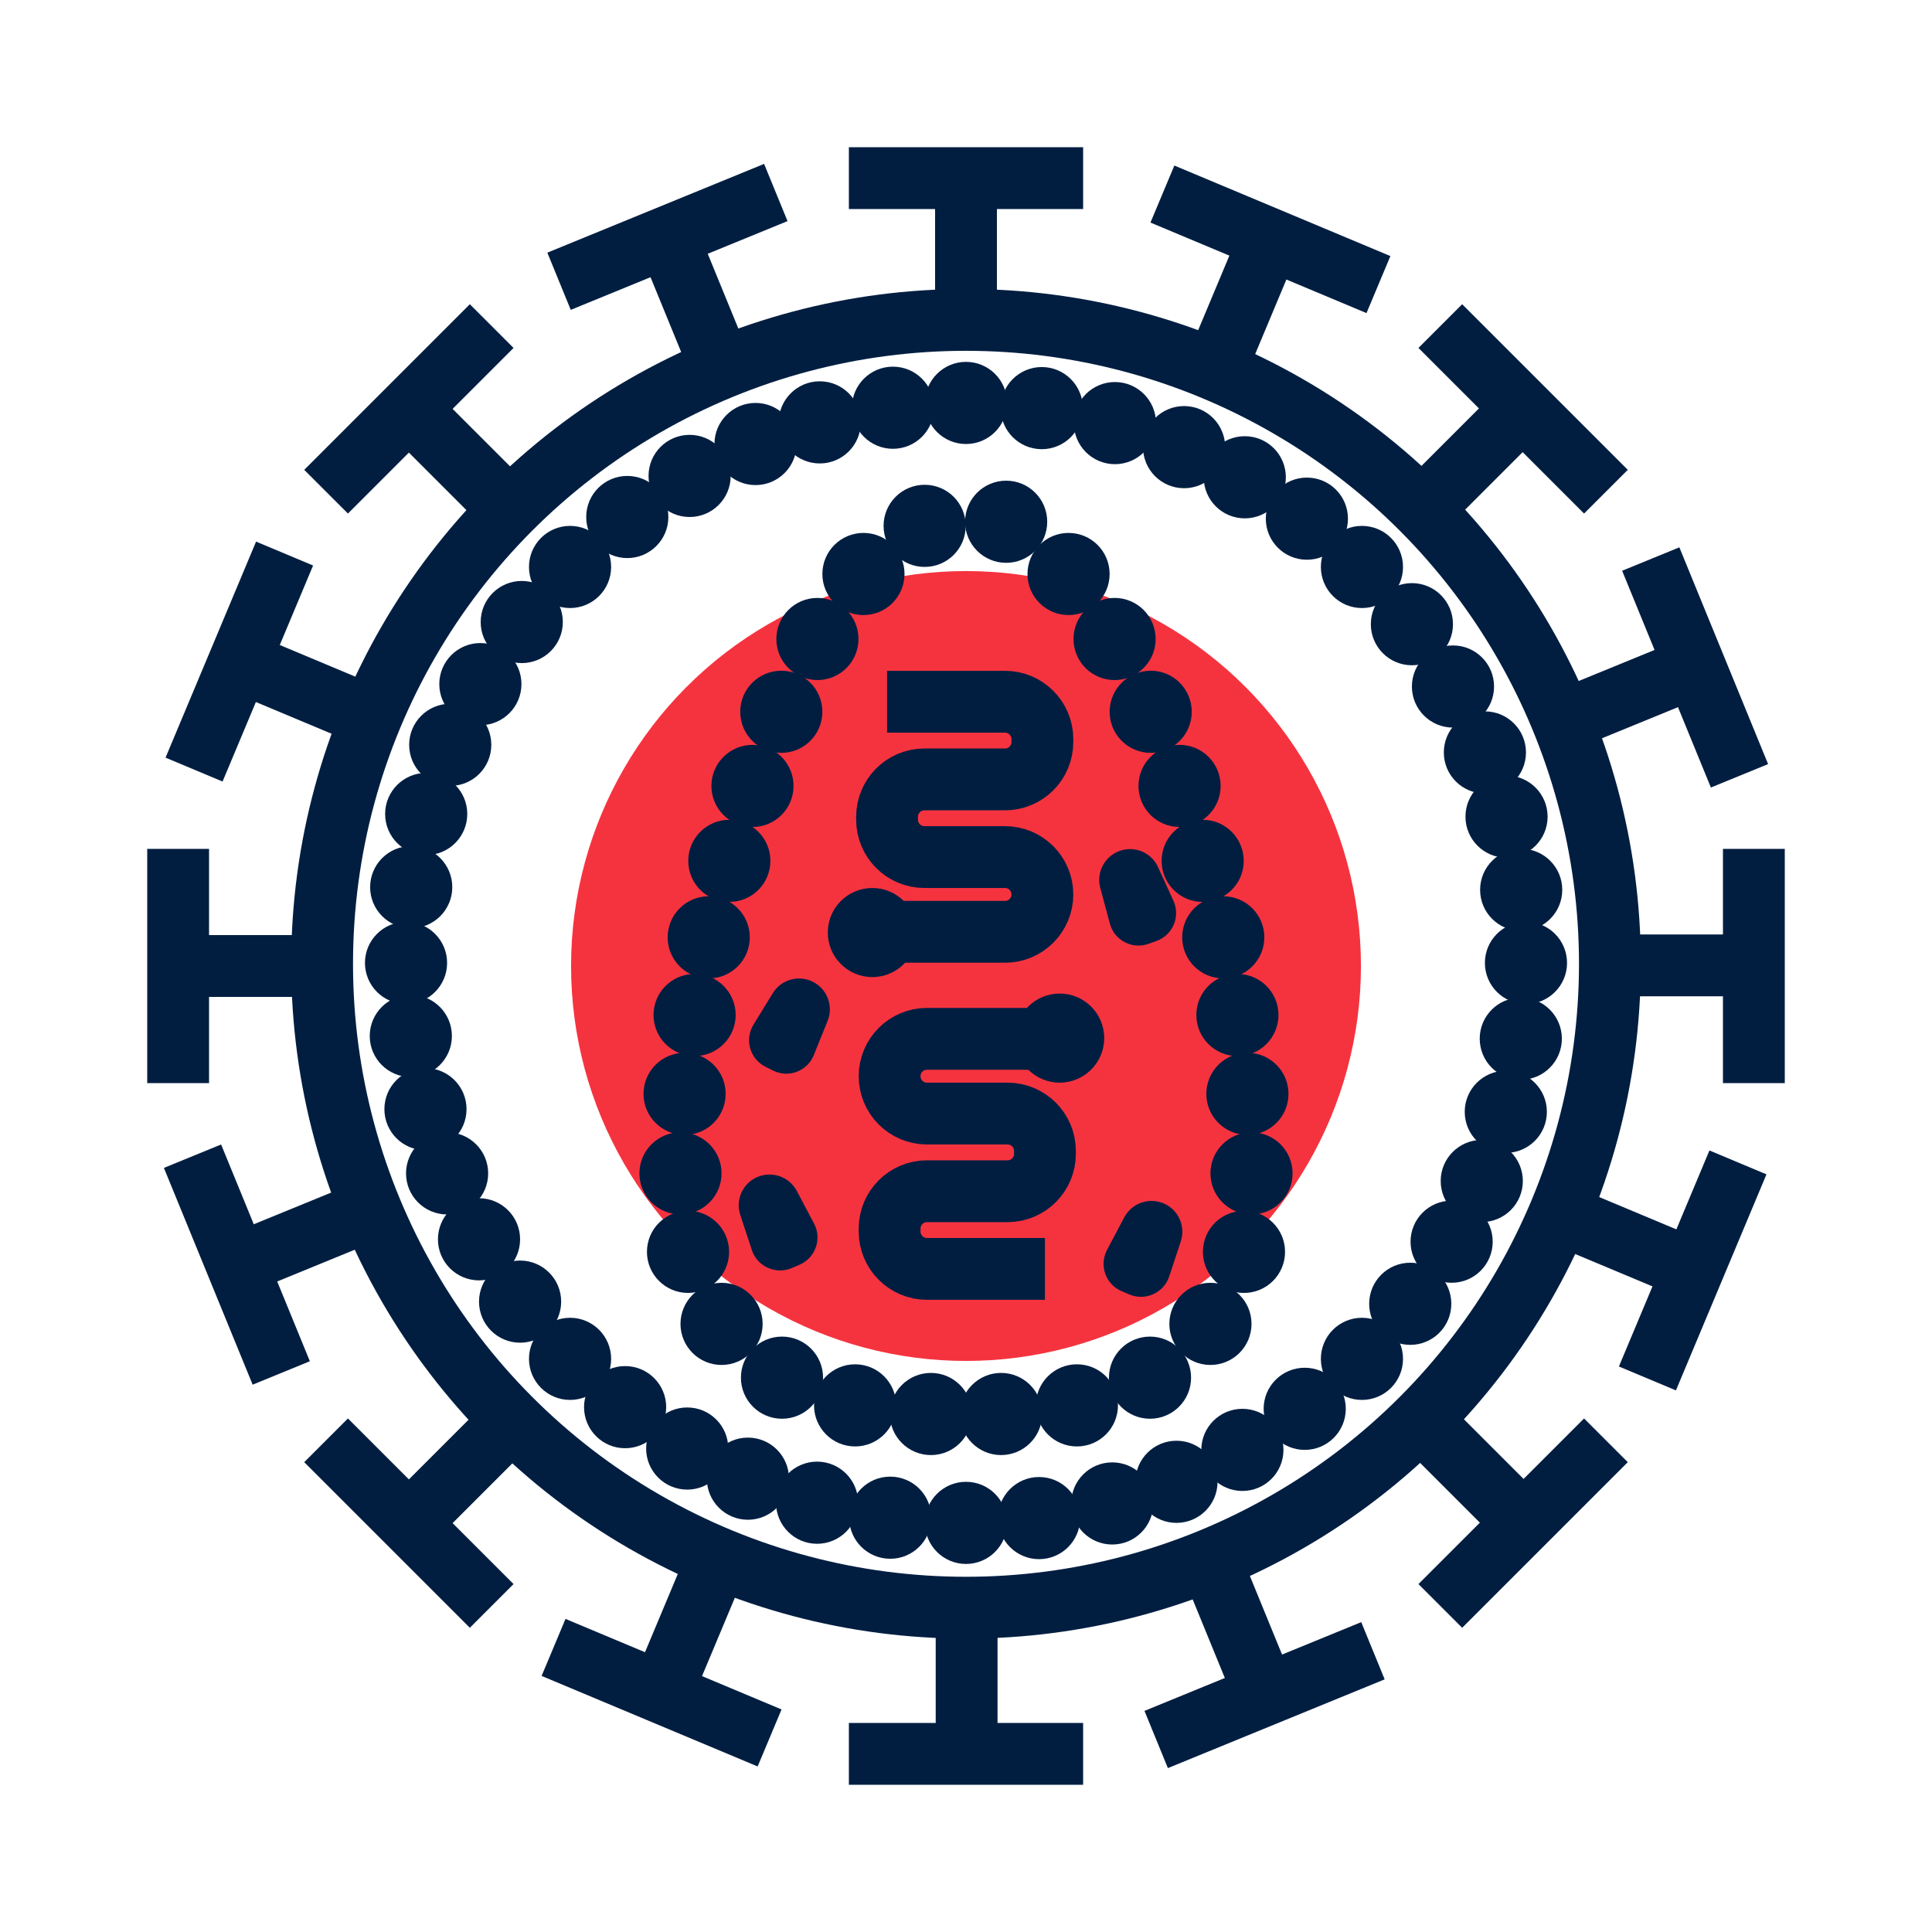 <?xml version="1.0" encoding="utf-8"?>
<!-- Generator: Adobe Illustrator 26.0.1, SVG Export Plug-In . SVG Version: 6.00 Build 0)  -->
<svg version="1.1" xmlns="http://www.w3.org/2000/svg" xmlns:xlink="http://www.w3.org/1999/xlink" x="0px" y="0px"
	 viewBox="0 0 500 500" style="enable-background:new 0 0 500 500;" xml:space="preserve">
<style type="text/css">
	.st0{fill:#F5333F;}
	.st1{fill:none;stroke:#011E41;stroke-width:16;stroke-miterlimit:10;}
	.st2{display:none;}
	.st3{display:inline;}
	.st4{fill:none;stroke:#D1D3D4;stroke-width:2;stroke-miterlimit:10;}
	.st5{display:inline;fill:none;stroke:#BCBEC0;stroke-width:4;stroke-miterlimit:10;}
	.st6{fill:none;stroke:#BCBEC0;stroke-width:4;stroke-miterlimit:10;}
	.st7{display:inline;fill:none;stroke:#D1D3D4;stroke-width:2;stroke-miterlimit:10;}
	.st8{display:none;opacity:0.35;fill:none;stroke:#000000;stroke-width:16;stroke-miterlimit:10;}
	.st9{fill:none;stroke:#011E41;stroke-width:16;stroke-linejoin:bevel;stroke-miterlimit:10;}
	.st10{fill:none;stroke:#F5333F;stroke-width:16;stroke-miterlimit:10;}
	.st11{fill:#011E41;}
	.st12{fill:none;stroke:#011E41;stroke-width:16;stroke-linecap:square;stroke-miterlimit:10;}
	.st13{fill:none;stroke:#011E41;stroke-width:16;stroke-linecap:round;stroke-miterlimit:10;}
	.st14{fill:none;stroke:#EF3741;stroke-width:16;stroke-miterlimit:10;}
	.st15{fill:#F5333F;stroke:#011E41;stroke-width:16;stroke-miterlimit:10;}
	.st16{fill:#EF3741;}
	.st17{fill:none;stroke:#011E41;stroke-width:8;stroke-miterlimit:10;}
	.st18{fill:none;stroke:#E73843;stroke-width:16;stroke-miterlimit:10;}
	.st19{fill:none;stroke:#011E41;stroke-width:13.417;stroke-miterlimit:10;}
	.st20{fill:none;stroke:#011E41;stroke-width:13.897;stroke-miterlimit:10;}
	.st21{fill:none;stroke:#011E41;stroke-width:14.206;stroke-miterlimit:10;}
	.st22{fill:none;stroke:#011E41;stroke-width:15.058;stroke-miterlimit:10;}
	.st23{fill:none;stroke:#011E41;stroke-width:15.147;stroke-miterlimit:10;}
	.st24{fill:none;stroke:#011E41;stroke-width:16.56;stroke-miterlimit:10;}
	.st25{fill:none;stroke:#011E41;stroke-width:14.342;stroke-miterlimit:10;}
	.st26{fill:none;stroke:#011E41;stroke-width:15.851;stroke-miterlimit:10;}
	.st27{fill:#F53340;}
</style>
<g id="Icons">
	<g>
		<circle class="st0" cx="250" cy="250" r="102.21"/>
		<circle class="st1" cx="250" cy="249.43" r="166.64"/>
		<g>
			<g>
				<g>
					<line class="st1" x1="219.69" y1="453.9" x2="280.31" y2="453.9"/>
					<line class="st1" x1="250.16" y1="453.9" x2="250.16" y2="416.13"/>
				</g>
				<g>
					<line class="st1" x1="280.31" y1="46.1" x2="219.69" y2="46.1"/>
					<line class="st1" x1="250" y1="46.1" x2="250" y2="83.87"/>
				</g>
			</g>
			<g>
				<g>
					<line class="st1" x1="453.9" y1="280.31" x2="453.9" y2="219.69"/>
					<line class="st1" x1="453.9" y1="249.84" x2="416.13" y2="249.84"/>
				</g>
				<g>
					<line class="st1" x1="46.1" y1="219.69" x2="46.1" y2="280.31"/>
					<line class="st1" x1="46.1" y1="250" x2="83.87" y2="250"/>
				</g>
			</g>
			<g>
				<g>
					<line class="st1" x1="372.75" y1="415.61" x2="415.61" y2="372.75"/>
					<line class="st1" x1="394.3" y1="394.06" x2="367.59" y2="367.35"/>
				</g>
				<g>
					<line class="st1" x1="127.25" y1="84.39" x2="84.39" y2="127.25"/>
					<line class="st1" x1="105.82" y1="105.82" x2="132.53" y2="132.53"/>
				</g>
			</g>
			<g>
				<g>
					<line class="st1" x1="415.61" y1="127.25" x2="372.75" y2="84.39"/>
					<line class="st1" x1="394.06" y1="105.7" x2="367.35" y2="132.41"/>
				</g>
				<g>
					<line class="st1" x1="84.39" y1="372.75" x2="127.25" y2="415.61"/>
					<line class="st1" x1="105.82" y1="394.18" x2="132.53" y2="367.47"/>
				</g>
			</g>
			<g>
				<g>
					<line class="st1" x1="299.22" y1="450.18" x2="355.32" y2="427.21"/>
					<line class="st1" x1="327.42" y1="438.63" x2="313.11" y2="403.67"/>
				</g>
				<g>
					<line class="st1" x1="200.78" y1="49.82" x2="144.68" y2="72.79"/>
					<line class="st1" x1="172.73" y1="61.31" x2="187.04" y2="96.26"/>
				</g>
			</g>
			<g>
				<g>
					<line class="st1" x1="450.18" y1="200.78" x2="427.21" y2="144.68"/>
					<line class="st1" x1="438.63" y1="172.58" x2="403.67" y2="186.89"/>
				</g>
				<g>
					<line class="st1" x1="49.82" y1="299.22" x2="72.79" y2="355.32"/>
					<line class="st1" x1="61.31" y1="327.27" x2="96.26" y2="312.96"/>
				</g>
			</g>
			<g>
				<g>
					<line class="st1" x1="426.35" y1="356.74" x2="449.78" y2="300.83"/>
					<line class="st1" x1="438.13" y1="328.63" x2="403.29" y2="314.04"/>
				</g>
				<g>
					<line class="st1" x1="73.65" y1="143.26" x2="50.22" y2="199.17"/>
					<line class="st1" x1="61.93" y1="171.21" x2="96.77" y2="185.81"/>
				</g>
			</g>
			<g>
				<g>
					<line class="st1" x1="356.74" y1="73.65" x2="300.83" y2="50.22"/>
					<line class="st1" x1="328.63" y1="61.87" x2="314.04" y2="96.71"/>
				</g>
				<g>
					<line class="st1" x1="143.26" y1="426.35" x2="199.17" y2="449.78"/>
					<line class="st1" x1="171.21" y1="438.07" x2="185.81" y2="403.23"/>
				</g>
			</g>
		</g>
		<g>
			<circle class="st11" cx="250" cy="104.28" r="10.63"/>
			<circle class="st11" cx="250" cy="394.12" r="10.63"/>
			<circle class="st11" cx="105.08" cy="249.2" r="10.63"/>
			<circle class="st11" cx="394.92" cy="249.2" r="10.63"/>
			<circle class="st11" cx="147.53" cy="146.73" r="10.63"/>
			<circle class="st11" cx="352.47" cy="351.67" r="10.63"/>
			<circle class="st11" cx="147.53" cy="351.67" r="10.63"/>
			<circle class="st11" cx="352.47" cy="146.73" r="10.63"/>
			<circle class="st11" cx="195.53" cy="114.91" r="10.63"/>
			<circle class="st11" cx="304.47" cy="383.49" r="10.63"/>
			<circle class="st11" cx="115.71" cy="303.67" r="10.63"/>
			<circle class="st11" cx="384.29" cy="194.73" r="10.63"/>
			<circle class="st11" cx="116.52" cy="192.76" r="10.63"/>
			<circle class="st11" cx="383.48" cy="305.64" r="10.63"/>
			<circle class="st11" cx="193.56" cy="382.68" r="10.63"/>
			<circle class="st11" cx="306.44" cy="115.72" r="10.63"/>
			<circle class="st11" cx="231.09" cy="105.52" r="10.63"/>
			<circle class="st11" cx="268.91" cy="392.88" r="10.63"/>
			<circle class="st11" cx="106.32" cy="268.11" r="10.63"/>
			<circle class="st11" cx="393.68" cy="230.29" r="10.63"/>
			<circle class="st11" cx="135.03" cy="160.98" r="10.63"/>
			<circle class="st11" cx="364.97" cy="337.42" r="10.63"/>
			<circle class="st11" cx="161.78" cy="364.17" r="10.63"/>
			<circle class="st11" cx="338.22" cy="134.23" r="10.63"/>
			<circle class="st11" cx="178.47" cy="123.17" r="10.63"/>
			<circle class="st11" cx="321.53" cy="375.23" r="10.63"/>
			<circle class="st11" cx="123.97" cy="320.73" r="10.63"/>
			<circle class="st11" cx="376.03" cy="177.67" r="10.63"/>
			<circle class="st11" cx="110.3" cy="210.66" r="10.63"/>
			<circle class="st11" cx="389.7" cy="287.74" r="10.63"/>
			<circle class="st11" cx="211.46" cy="388.9" r="10.63"/>
			<circle class="st11" cx="288.54" cy="109.5" r="10.63"/>
			<circle class="st11" cx="212.15" cy="109.31" r="10.63"/>
			<circle class="st11" cx="287.85" cy="389.09" r="10.63"/>
			<circle class="st11" cx="110.11" cy="287.05" r="10.63"/>
			<circle class="st11" cx="389.89" cy="211.35" r="10.63"/>
			<circle class="st11" cx="124.32" cy="177.05" r="10.63"/>
			<circle class="st11" cx="375.68" cy="321.35" r="10.63"/>
			<circle class="st11" cx="177.85" cy="374.88" r="10.63"/>
			<circle class="st11" cx="322.15" cy="123.52" r="10.63"/>
			<circle class="st11" cx="162.34" cy="133.8" r="10.63"/>
			<circle class="st11" cx="337.66" cy="364.6" r="10.63"/>
			<circle class="st11" cx="134.6" cy="336.86" r="10.63"/>
			<circle class="st11" cx="365.4" cy="161.54" r="10.63"/>
			<circle class="st11" cx="106.42" cy="229.59" r="10.63"/>
			<circle class="st11" cx="393.58" cy="268.81" r="10.63"/>
			<circle class="st11" cx="230.39" cy="392.78" r="10.63"/>
			<circle class="st11" cx="269.61" cy="105.62" r="10.63"/>
		</g>
		<g>
			<circle class="st11" cx="297.62" cy="356.54" r="10.63"/>
			<circle class="st11" cx="313.26" cy="342.62" r="10.63"/>
			<circle class="st11" cx="321.94" cy="323.98" r="10.63"/>
			<circle class="st11" cx="323.89" cy="303.67" r="10.63"/>
			<circle class="st11" cx="322.83" cy="283.09" r="10.63"/>
			<circle class="st11" cx="320.24" cy="262.68" r="10.63"/>
			<circle class="st11" cx="316.58" cy="242.58" r="10.63"/>
			<circle class="st11" cx="311.25" cy="222.79" r="10.63"/>
			<circle class="st11" cx="305.27" cy="203.4" r="10.63"/>
			<circle class="st11" cx="297.8" cy="184.21" r="10.63"/>
			<circle class="st11" cx="288.45" cy="165.37" r="10.63"/>
			<circle class="st11" cx="276.54" cy="148.55" r="10.63"/>
			<circle class="st11" cx="260.39" cy="135.03" r="10.63"/>
			<circle class="st11" cx="259.08" cy="365.94" r="10.63"/>
			<circle class="st11" cx="278.7" cy="363.71" r="10.63"/>
			<circle class="st11" cx="202.38" cy="356.54" r="10.63"/>
			<circle class="st11" cx="186.74" cy="342.62" r="10.63"/>
			<circle class="st11" cx="178.06" cy="323.98" r="10.63"/>
			<circle class="st11" cx="176.11" cy="303.67" r="10.63"/>
			<circle class="st11" cx="177.17" cy="283.09" r="10.63"/>
			<circle class="st11" cx="179.76" cy="262.68" r="10.63"/>
			<circle class="st11" cx="183.42" cy="242.58" r="10.63"/>
			<circle class="st11" cx="188.75" cy="222.79" r="10.63"/>
			<circle class="st11" cx="194.74" cy="203.4" r="10.63"/>
			<circle class="st11" cx="202.2" cy="184.21" r="10.63"/>
			<circle class="st11" cx="211.55" cy="165.37" r="10.63"/>
			<circle class="st11" cx="223.46" cy="148.55" r="10.63"/>
			<circle class="st11" cx="239.3" cy="136.09" r="10.63"/>
			<circle class="st11" cx="240.92" cy="365.94" r="10.63"/>
			<circle class="st11" cx="221.3" cy="363.71" r="10.63"/>
		</g>
		<g>
			<g>
				<path class="st1" d="M270.43,328.39H239.9c-5.34,0-9.67-4.33-9.67-9.67v-0.76c0-5.34,4.33-9.67,9.67-9.67h20.86
					c5.34,0,9.67-4.33,9.67-9.67v-0.76c0-5.34-4.33-9.67-9.67-9.67H239.9c-5.34,0-9.67-4.33-9.67-9.67v0c0-5.34,4.33-9.67,9.67-9.67
					h30.53"/>
				<circle class="st11" cx="274.24" cy="268.66" r="11.53"/>
			</g>
			<g>
				<path class="st1" d="M229.57,181.61h30.53c5.34,0,9.67,4.33,9.67,9.67v0.76c0,5.34-4.33,9.67-9.67,9.67h-20.86
					c-5.34,0-9.67,4.33-9.67,9.67v0.76c0,5.34,4.33,9.67,9.67,9.67h20.86c5.34,0,9.67,4.33,9.67,9.67v0c0,5.34-4.33,9.67-9.67,9.67
					h-30.53"/>
				<circle class="st11" cx="225.76" cy="241.34" r="11.53"/>
			</g>
		</g>
		<path class="st11" d="M287.23,239.03l-2.48-9.24c-1.08-4,1.1-8.17,5-9.57l0,0c3.9-1.41,8.23,0.41,9.95,4.19l3.98,8.7
			c1.87,4.08-0.15,8.89-4.38,10.41l-2.06,0.74C293.02,245.78,288.39,243.37,287.23,239.03z"/>
		<path class="st11" d="M194.99,265.2l5-8.16c2.17-3.54,6.68-4.82,10.39-2.95h0c3.7,1.87,5.36,6.26,3.81,10.11l-3.58,8.87
			c-1.68,4.16-6.56,6-10.57,3.98l-1.95-0.98C194.07,274.04,192.64,269.03,194.99,265.2z"/>
		<path class="st11" d="M194.58,323.52l-3-9.08c-1.3-3.94,0.63-8.22,4.45-9.84h0c3.82-1.62,8.24-0.05,10.18,3.61l4.47,8.46
			c2.1,3.97,0.35,8.89-3.78,10.65l-2.01,0.86C200.74,329.93,195.99,327.78,194.58,323.52z"/>
		<path class="st11" d="M302.59,330.35l3-9.08c1.3-3.94-0.63-8.22-4.45-9.84v0c-3.82-1.62-8.24-0.05-10.18,3.61l-4.47,8.46
			c-2.1,3.97-0.35,8.89,3.78,10.65l2.01,0.86C296.42,336.76,301.18,334.61,302.59,330.35z"/>
	</g>
</g>
<g id="Text">
</g>
</svg>
